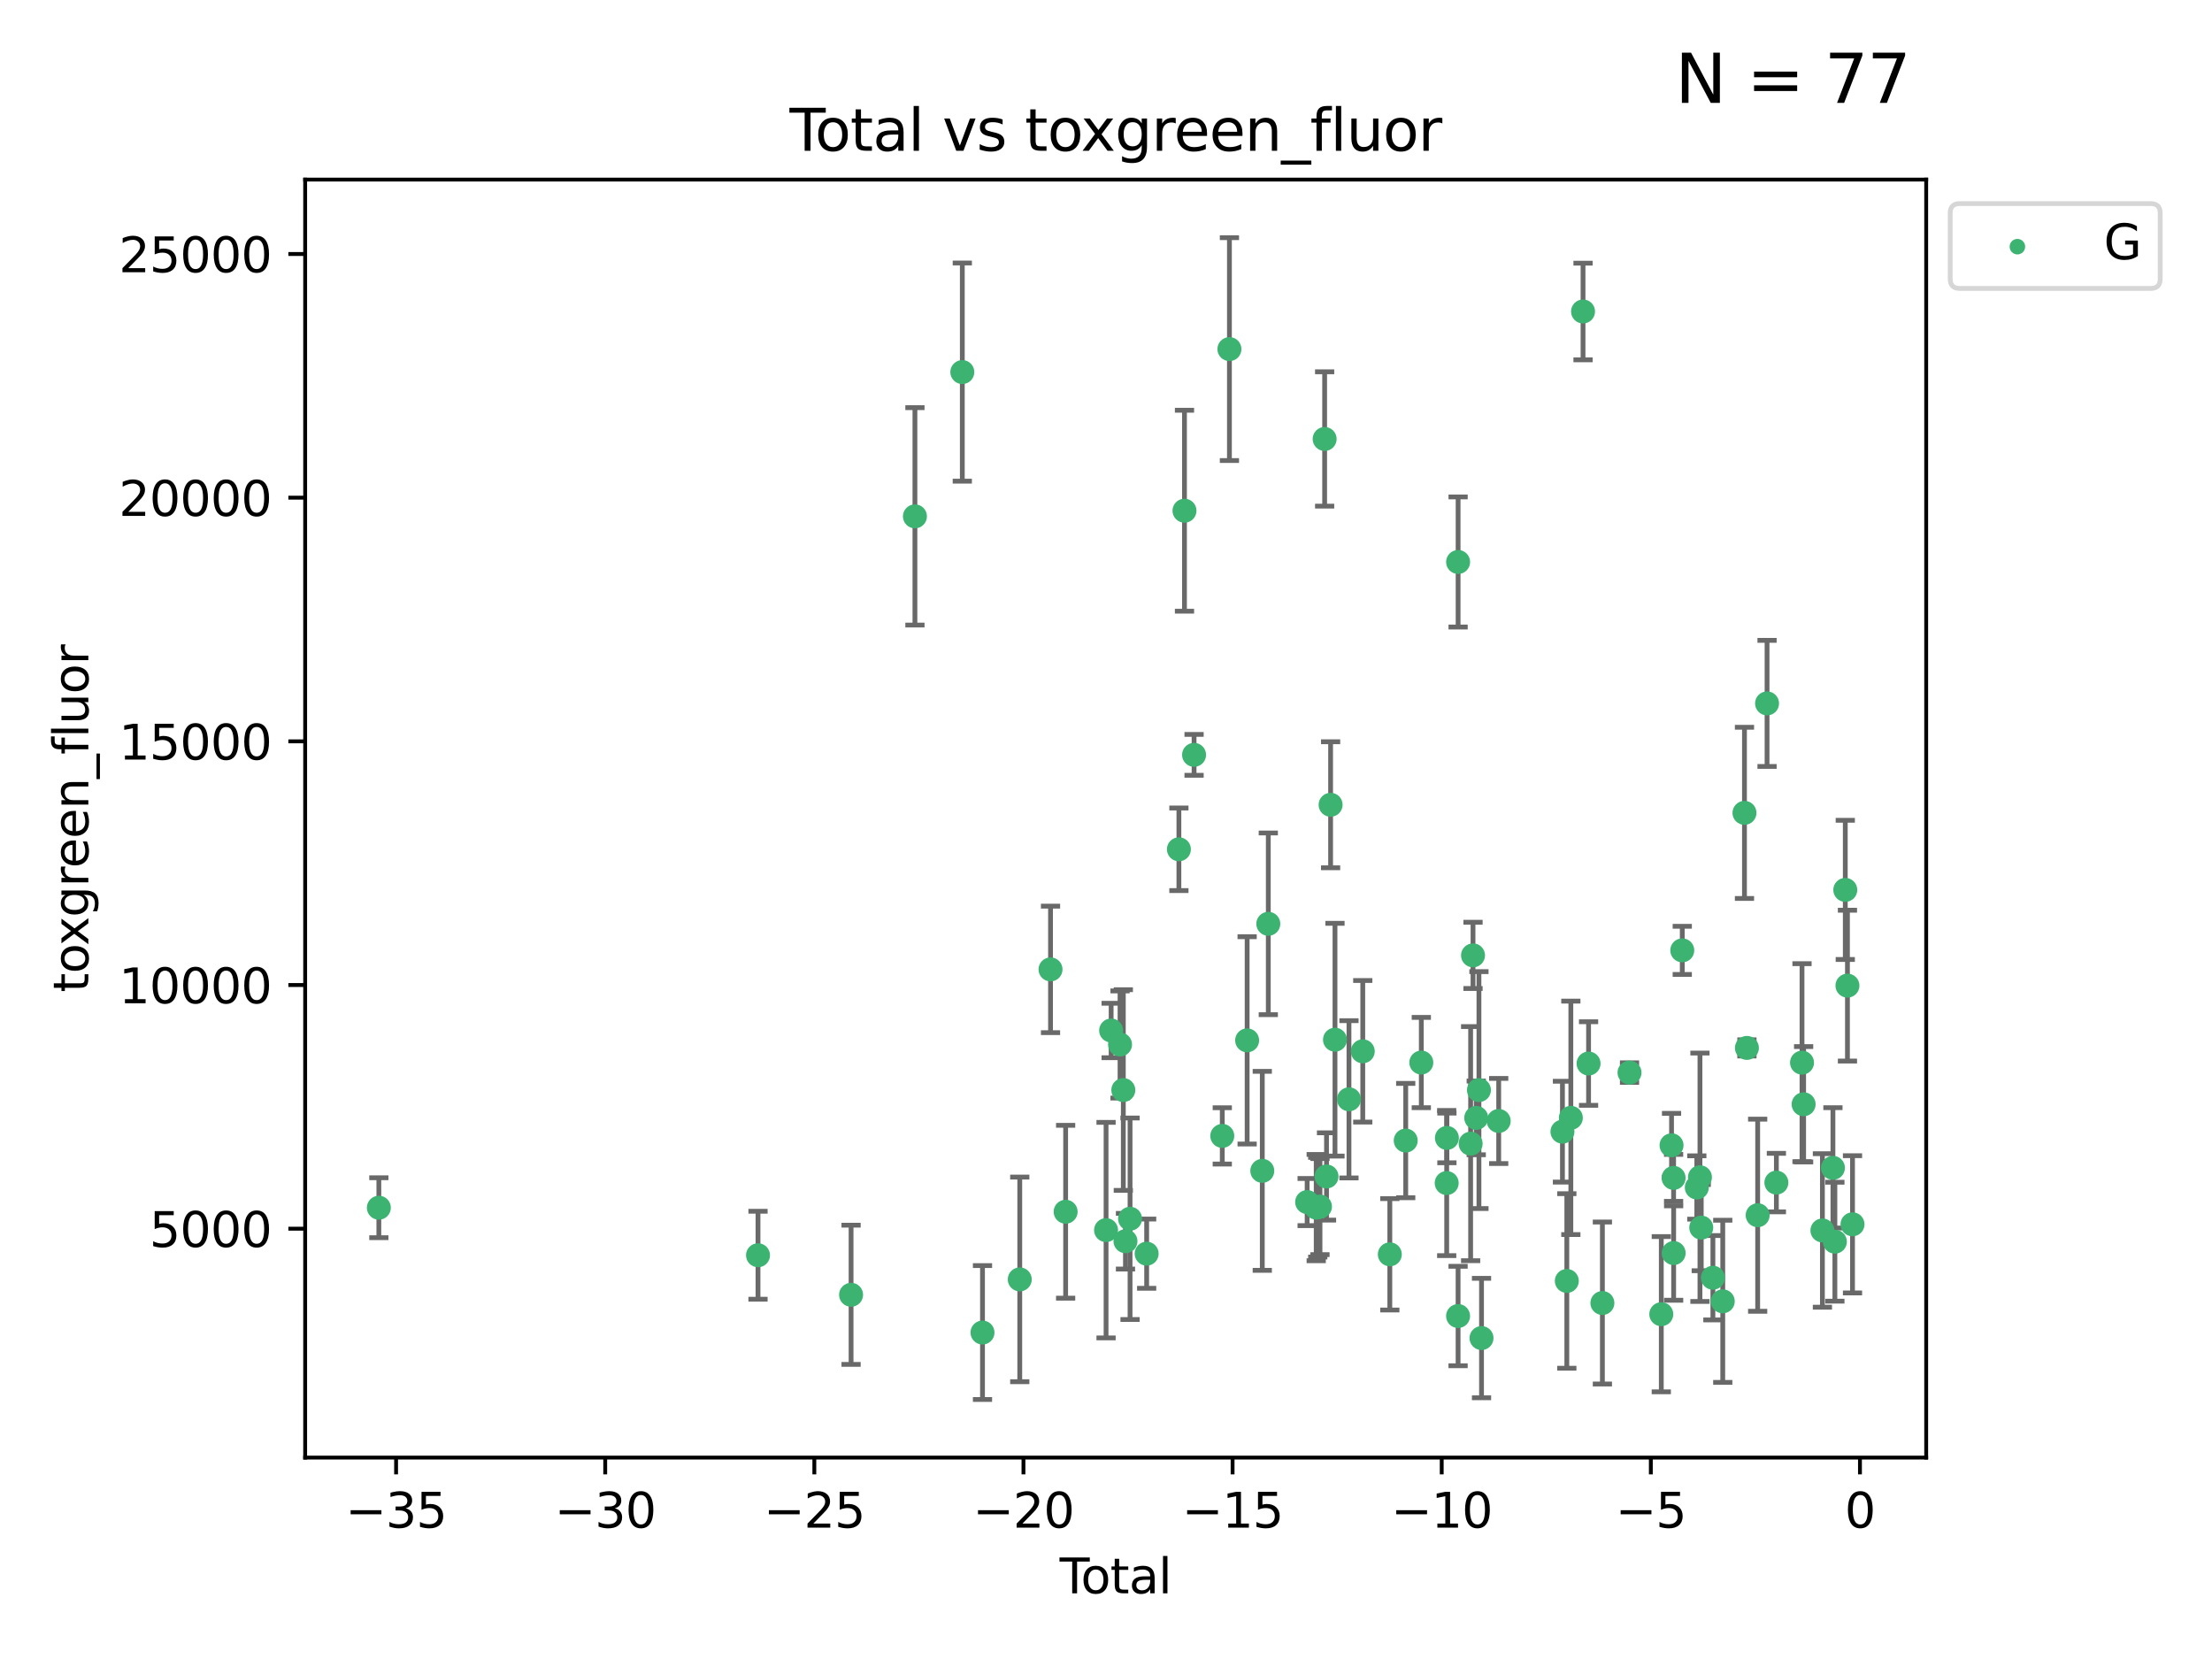 <?xml version="1.0" encoding="utf-8" standalone="no"?>
<!DOCTYPE svg PUBLIC "-//W3C//DTD SVG 1.1//EN"
  "http://www.w3.org/Graphics/SVG/1.1/DTD/svg11.dtd">
<svg xmlns:xlink="http://www.w3.org/1999/xlink" width="460.8pt" height="345.6pt" viewBox="0 0 460.8 345.6" xmlns="http://www.w3.org/2000/svg" version="1.1">
 <defs>
  <style type="text/css">*{stroke-linejoin: round; stroke-linecap: butt}</style>
 </defs>
 <g id="figure_1">
  <g id="patch_1">
   <path d="M 0 345.6 
L 460.8 345.6 
L 460.8 0 
L 0 0 
z
" style="fill: #ffffff"/>
  </g>
  <g id="axes_1">
   <g id="patch_2">
    <path d="M 63.571 303.64 
L 401.26 303.64 
L 401.26 37.411 
L 63.571 37.411 
z
" style="fill: #ffffff"/>
   </g>
   <g id="PathCollection_1">
    <defs>
     <path id="m763b9b3bc2" d="M 0 1.118 
C 0.297 1.118 0.581 1 0.791 0.791 
C 1 0.581 1.118 0.297 1.118 0 
C 1.118 -0.297 1 -0.581 0.791 -0.791 
C 0.581 -1 0.297 -1.118 0 -1.118 
C -0.297 -1.118 -0.581 -1 -0.791 -0.791 
C -1 -0.581 -1.118 -0.297 -1.118 0 
C -1.118 0.297 -1 0.581 -0.791 0.791 
C -0.581 1 -0.297 1.118 0 1.118 
z
" style="stroke: #3cb371"/>
    </defs>
    <g clip-path="url(#pac8930e196)">
     <use xlink:href="#m763b9b3bc2" x="78.921" y="251.591" style="fill: #3cb371; stroke: #3cb371"/>
     <use xlink:href="#m763b9b3bc2" x="157.907" y="261.491" style="fill: #3cb371; stroke: #3cb371"/>
     <use xlink:href="#m763b9b3bc2" x="177.295" y="269.727" style="fill: #3cb371; stroke: #3cb371"/>
     <use xlink:href="#m763b9b3bc2" x="190.597" y="107.565" style="fill: #3cb371; stroke: #3cb371"/>
     <use xlink:href="#m763b9b3bc2" x="200.466" y="77.509" style="fill: #3cb371; stroke: #3cb371"/>
     <use xlink:href="#m763b9b3bc2" x="204.672" y="277.592" style="fill: #3cb371; stroke: #3cb371"/>
     <use xlink:href="#m763b9b3bc2" x="212.436" y="266.521" style="fill: #3cb371; stroke: #3cb371"/>
     <use xlink:href="#m763b9b3bc2" x="218.843" y="201.943" style="fill: #3cb371; stroke: #3cb371"/>
     <use xlink:href="#m763b9b3bc2" x="221.992" y="252.429" style="fill: #3cb371; stroke: #3cb371"/>
     <use xlink:href="#m763b9b3bc2" x="230.413" y="256.257" style="fill: #3cb371; stroke: #3cb371"/>
     <use xlink:href="#m763b9b3bc2" x="231.47" y="214.671" style="fill: #3cb371; stroke: #3cb371"/>
     <use xlink:href="#m763b9b3bc2" x="233.325" y="217.587" style="fill: #3cb371; stroke: #3cb371"/>
     <use xlink:href="#m763b9b3bc2" x="234.008" y="227.079" style="fill: #3cb371; stroke: #3cb371"/>
     <use xlink:href="#m763b9b3bc2" x="234.456" y="258.569" style="fill: #3cb371; stroke: #3cb371"/>
     <use xlink:href="#m763b9b3bc2" x="235.412" y="253.888" style="fill: #3cb371; stroke: #3cb371"/>
     <use xlink:href="#m763b9b3bc2" x="238.869" y="261.16" style="fill: #3cb371; stroke: #3cb371"/>
     <use xlink:href="#m763b9b3bc2" x="245.586" y="176.924" style="fill: #3cb371; stroke: #3cb371"/>
     <use xlink:href="#m763b9b3bc2" x="246.75" y="106.389" style="fill: #3cb371; stroke: #3cb371"/>
     <use xlink:href="#m763b9b3bc2" x="248.747" y="157.248" style="fill: #3cb371; stroke: #3cb371"/>
     <use xlink:href="#m763b9b3bc2" x="254.623" y="236.628" style="fill: #3cb371; stroke: #3cb371"/>
     <use xlink:href="#m763b9b3bc2" x="256.112" y="72.725" style="fill: #3cb371; stroke: #3cb371"/>
     <use xlink:href="#m763b9b3bc2" x="259.801" y="216.725" style="fill: #3cb371; stroke: #3cb371"/>
     <use xlink:href="#m763b9b3bc2" x="262.956" y="243.908" style="fill: #3cb371; stroke: #3cb371"/>
     <use xlink:href="#m763b9b3bc2" x="264.21" y="192.447" style="fill: #3cb371; stroke: #3cb371"/>
     <use xlink:href="#m763b9b3bc2" x="272.302" y="250.411" style="fill: #3cb371; stroke: #3cb371"/>
     <use xlink:href="#m763b9b3bc2" x="274.19" y="251.563" style="fill: #3cb371; stroke: #3cb371"/>
     <use xlink:href="#m763b9b3bc2" x="274.511" y="251.486" style="fill: #3cb371; stroke: #3cb371"/>
     <use xlink:href="#m763b9b3bc2" x="274.977" y="251.355" style="fill: #3cb371; stroke: #3cb371"/>
     <use xlink:href="#m763b9b3bc2" x="275.946" y="91.446" style="fill: #3cb371; stroke: #3cb371"/>
     <use xlink:href="#m763b9b3bc2" x="276.338" y="245.08" style="fill: #3cb371; stroke: #3cb371"/>
     <use xlink:href="#m763b9b3bc2" x="277.189" y="167.65" style="fill: #3cb371; stroke: #3cb371"/>
     <use xlink:href="#m763b9b3bc2" x="278.102" y="216.587" style="fill: #3cb371; stroke: #3cb371"/>
     <use xlink:href="#m763b9b3bc2" x="281.016" y="229.006" style="fill: #3cb371; stroke: #3cb371"/>
     <use xlink:href="#m763b9b3bc2" x="283.889" y="219.004" style="fill: #3cb371; stroke: #3cb371"/>
     <use xlink:href="#m763b9b3bc2" x="289.525" y="261.299" style="fill: #3cb371; stroke: #3cb371"/>
     <use xlink:href="#m763b9b3bc2" x="292.838" y="237.6" style="fill: #3cb371; stroke: #3cb371"/>
     <use xlink:href="#m763b9b3bc2" x="296.085" y="221.347" style="fill: #3cb371; stroke: #3cb371"/>
     <use xlink:href="#m763b9b3bc2" x="301.372" y="246.45" style="fill: #3cb371; stroke: #3cb371"/>
     <use xlink:href="#m763b9b3bc2" x="301.416" y="237.051" style="fill: #3cb371; stroke: #3cb371"/>
     <use xlink:href="#m763b9b3bc2" x="303.745" y="274.151" style="fill: #3cb371; stroke: #3cb371"/>
     <use xlink:href="#m763b9b3bc2" x="303.75" y="117.071" style="fill: #3cb371; stroke: #3cb371"/>
     <use xlink:href="#m763b9b3bc2" x="306.359" y="238.241" style="fill: #3cb371; stroke: #3cb371"/>
     <use xlink:href="#m763b9b3bc2" x="306.856" y="199.022" style="fill: #3cb371; stroke: #3cb371"/>
     <use xlink:href="#m763b9b3bc2" x="307.528" y="232.881" style="fill: #3cb371; stroke: #3cb371"/>
     <use xlink:href="#m763b9b3bc2" x="308.091" y="227.084" style="fill: #3cb371; stroke: #3cb371"/>
     <use xlink:href="#m763b9b3bc2" x="308.627" y="278.742" style="fill: #3cb371; stroke: #3cb371"/>
     <use xlink:href="#m763b9b3bc2" x="312.207" y="233.518" style="fill: #3cb371; stroke: #3cb371"/>
     <use xlink:href="#m763b9b3bc2" x="325.486" y="235.747" style="fill: #3cb371; stroke: #3cb371"/>
     <use xlink:href="#m763b9b3bc2" x="326.397" y="266.846" style="fill: #3cb371; stroke: #3cb371"/>
     <use xlink:href="#m763b9b3bc2" x="327.236" y="232.867" style="fill: #3cb371; stroke: #3cb371"/>
     <use xlink:href="#m763b9b3bc2" x="329.775" y="64.887" style="fill: #3cb371; stroke: #3cb371"/>
     <use xlink:href="#m763b9b3bc2" x="330.928" y="221.552" style="fill: #3cb371; stroke: #3cb371"/>
     <use xlink:href="#m763b9b3bc2" x="333.808" y="271.442" style="fill: #3cb371; stroke: #3cb371"/>
     <use xlink:href="#m763b9b3bc2" x="339.457" y="223.44" style="fill: #3cb371; stroke: #3cb371"/>
     <use xlink:href="#m763b9b3bc2" x="346.077" y="273.771" style="fill: #3cb371; stroke: #3cb371"/>
     <use xlink:href="#m763b9b3bc2" x="348.213" y="238.585" style="fill: #3cb371; stroke: #3cb371"/>
     <use xlink:href="#m763b9b3bc2" x="348.64" y="245.377" style="fill: #3cb371; stroke: #3cb371"/>
     <use xlink:href="#m763b9b3bc2" x="348.65" y="261.033" style="fill: #3cb371; stroke: #3cb371"/>
     <use xlink:href="#m763b9b3bc2" x="350.447" y="197.977" style="fill: #3cb371; stroke: #3cb371"/>
     <use xlink:href="#m763b9b3bc2" x="353.476" y="247.376" style="fill: #3cb371; stroke: #3cb371"/>
     <use xlink:href="#m763b9b3bc2" x="354.132" y="245.248" style="fill: #3cb371; stroke: #3cb371"/>
     <use xlink:href="#m763b9b3bc2" x="354.402" y="255.732" style="fill: #3cb371; stroke: #3cb371"/>
     <use xlink:href="#m763b9b3bc2" x="356.828" y="266.175" style="fill: #3cb371; stroke: #3cb371"/>
     <use xlink:href="#m763b9b3bc2" x="358.882" y="271.087" style="fill: #3cb371; stroke: #3cb371"/>
     <use xlink:href="#m763b9b3bc2" x="363.406" y="169.334" style="fill: #3cb371; stroke: #3cb371"/>
     <use xlink:href="#m763b9b3bc2" x="363.914" y="218.299" style="fill: #3cb371; stroke: #3cb371"/>
     <use xlink:href="#m763b9b3bc2" x="366.154" y="253.152" style="fill: #3cb371; stroke: #3cb371"/>
     <use xlink:href="#m763b9b3bc2" x="368.109" y="146.532" style="fill: #3cb371; stroke: #3cb371"/>
     <use xlink:href="#m763b9b3bc2" x="370.053" y="246.359" style="fill: #3cb371; stroke: #3cb371"/>
     <use xlink:href="#m763b9b3bc2" x="375.392" y="221.369" style="fill: #3cb371; stroke: #3cb371"/>
     <use xlink:href="#m763b9b3bc2" x="375.727" y="230.038" style="fill: #3cb371; stroke: #3cb371"/>
     <use xlink:href="#m763b9b3bc2" x="379.641" y="256.326" style="fill: #3cb371; stroke: #3cb371"/>
     <use xlink:href="#m763b9b3bc2" x="381.833" y="243.286" style="fill: #3cb371; stroke: #3cb371"/>
     <use xlink:href="#m763b9b3bc2" x="382.238" y="258.666" style="fill: #3cb371; stroke: #3cb371"/>
     <use xlink:href="#m763b9b3bc2" x="384.406" y="185.381" style="fill: #3cb371; stroke: #3cb371"/>
     <use xlink:href="#m763b9b3bc2" x="384.857" y="205.324" style="fill: #3cb371; stroke: #3cb371"/>
     <use xlink:href="#m763b9b3bc2" x="385.911" y="255.045" style="fill: #3cb371; stroke: #3cb371"/>
    </g>
   </g>
   <g id="matplotlib.axis_1">
    <g id="xtick_1">
     <g id="line2d_1">
      <defs>
       <path id="m8722309b5d" d="M 0 0 
L 0 3.5 
" style="stroke: #000000; stroke-width: 0.8"/>
      </defs>
      <g>
       <use xlink:href="#m8722309b5d" x="82.512" y="303.64" style="stroke: #000000; stroke-width: 0.8"/>
      </g>
     </g>
     <g id="text_1">
      <!-- −35 -->
      <g transform="translate(71.96 318.238)scale(0.1 -0.1)">
       <defs>
        <path id="DejaVuSans-2212" d="M 678 2272 
L 4684 2272 
L 4684 1741 
L 678 1741 
L 678 2272 
z
" transform="scale(0.016)"/>
        <path id="DejaVuSans-33" d="M 2597 2516 
Q 3050 2419 3304 2112 
Q 3559 1806 3559 1356 
Q 3559 666 3084 287 
Q 2609 -91 1734 -91 
Q 1441 -91 1130 -33 
Q 819 25 488 141 
L 488 750 
Q 750 597 1062 519 
Q 1375 441 1716 441 
Q 2309 441 2620 675 
Q 2931 909 2931 1356 
Q 2931 1769 2642 2001 
Q 2353 2234 1838 2234 
L 1294 2234 
L 1294 2753 
L 1863 2753 
Q 2328 2753 2575 2939 
Q 2822 3125 2822 3475 
Q 2822 3834 2567 4026 
Q 2313 4219 1838 4219 
Q 1578 4219 1281 4162 
Q 984 4106 628 3988 
L 628 4550 
Q 988 4650 1302 4700 
Q 1616 4750 1894 4750 
Q 2613 4750 3031 4423 
Q 3450 4097 3450 3541 
Q 3450 3153 3228 2886 
Q 3006 2619 2597 2516 
z
" transform="scale(0.016)"/>
        <path id="DejaVuSans-35" d="M 691 4666 
L 3169 4666 
L 3169 4134 
L 1269 4134 
L 1269 2991 
Q 1406 3038 1543 3061 
Q 1681 3084 1819 3084 
Q 2600 3084 3056 2656 
Q 3513 2228 3513 1497 
Q 3513 744 3044 326 
Q 2575 -91 1722 -91 
Q 1428 -91 1123 -41 
Q 819 9 494 109 
L 494 744 
Q 775 591 1075 516 
Q 1375 441 1709 441 
Q 2250 441 2565 725 
Q 2881 1009 2881 1497 
Q 2881 1984 2565 2268 
Q 2250 2553 1709 2553 
Q 1456 2553 1204 2497 
Q 953 2441 691 2322 
L 691 4666 
z
" transform="scale(0.016)"/>
       </defs>
       <use xlink:href="#DejaVuSans-2212"/>
       <use xlink:href="#DejaVuSans-33" x="83.789"/>
       <use xlink:href="#DejaVuSans-35" x="147.412"/>
      </g>
     </g>
    </g>
    <g id="xtick_2">
     <g id="line2d_2">
      <g>
       <use xlink:href="#m8722309b5d" x="126.077" y="303.64" style="stroke: #000000; stroke-width: 0.8"/>
      </g>
     </g>
     <g id="text_2">
      <!-- −30 -->
      <g transform="translate(115.524 318.238)scale(0.1 -0.1)">
       <defs>
        <path id="DejaVuSans-30" d="M 2034 4250 
Q 1547 4250 1301 3770 
Q 1056 3291 1056 2328 
Q 1056 1369 1301 889 
Q 1547 409 2034 409 
Q 2525 409 2770 889 
Q 3016 1369 3016 2328 
Q 3016 3291 2770 3770 
Q 2525 4250 2034 4250 
z
M 2034 4750 
Q 2819 4750 3233 4129 
Q 3647 3509 3647 2328 
Q 3647 1150 3233 529 
Q 2819 -91 2034 -91 
Q 1250 -91 836 529 
Q 422 1150 422 2328 
Q 422 3509 836 4129 
Q 1250 4750 2034 4750 
z
" transform="scale(0.016)"/>
       </defs>
       <use xlink:href="#DejaVuSans-2212"/>
       <use xlink:href="#DejaVuSans-33" x="83.789"/>
       <use xlink:href="#DejaVuSans-30" x="147.412"/>
      </g>
     </g>
    </g>
    <g id="xtick_3">
     <g id="line2d_3">
      <g>
       <use xlink:href="#m8722309b5d" x="169.641" y="303.64" style="stroke: #000000; stroke-width: 0.8"/>
      </g>
     </g>
     <g id="text_3">
      <!-- −25 -->
      <g transform="translate(159.089 318.238)scale(0.1 -0.1)">
       <defs>
        <path id="DejaVuSans-32" d="M 1228 531 
L 3431 531 
L 3431 0 
L 469 0 
L 469 531 
Q 828 903 1448 1529 
Q 2069 2156 2228 2338 
Q 2531 2678 2651 2914 
Q 2772 3150 2772 3378 
Q 2772 3750 2511 3984 
Q 2250 4219 1831 4219 
Q 1534 4219 1204 4116 
Q 875 4013 500 3803 
L 500 4441 
Q 881 4594 1212 4672 
Q 1544 4750 1819 4750 
Q 2544 4750 2975 4387 
Q 3406 4025 3406 3419 
Q 3406 3131 3298 2873 
Q 3191 2616 2906 2266 
Q 2828 2175 2409 1742 
Q 1991 1309 1228 531 
z
" transform="scale(0.016)"/>
       </defs>
       <use xlink:href="#DejaVuSans-2212"/>
       <use xlink:href="#DejaVuSans-32" x="83.789"/>
       <use xlink:href="#DejaVuSans-35" x="147.412"/>
      </g>
     </g>
    </g>
    <g id="xtick_4">
     <g id="line2d_4">
      <g>
       <use xlink:href="#m8722309b5d" x="213.206" y="303.64" style="stroke: #000000; stroke-width: 0.8"/>
      </g>
     </g>
     <g id="text_4">
      <!-- −20 -->
      <g transform="translate(202.653 318.238)scale(0.1 -0.1)">
       <use xlink:href="#DejaVuSans-2212"/>
       <use xlink:href="#DejaVuSans-32" x="83.789"/>
       <use xlink:href="#DejaVuSans-30" x="147.412"/>
      </g>
     </g>
    </g>
    <g id="xtick_5">
     <g id="line2d_5">
      <g>
       <use xlink:href="#m8722309b5d" x="256.77" y="303.64" style="stroke: #000000; stroke-width: 0.8"/>
      </g>
     </g>
     <g id="text_5">
      <!-- −15 -->
      <g transform="translate(246.218 318.238)scale(0.1 -0.1)">
       <defs>
        <path id="DejaVuSans-31" d="M 794 531 
L 1825 531 
L 1825 4091 
L 703 3866 
L 703 4441 
L 1819 4666 
L 2450 4666 
L 2450 531 
L 3481 531 
L 3481 0 
L 794 0 
L 794 531 
z
" transform="scale(0.016)"/>
       </defs>
       <use xlink:href="#DejaVuSans-2212"/>
       <use xlink:href="#DejaVuSans-31" x="83.789"/>
       <use xlink:href="#DejaVuSans-35" x="147.412"/>
      </g>
     </g>
    </g>
    <g id="xtick_6">
     <g id="line2d_6">
      <g>
       <use xlink:href="#m8722309b5d" x="300.335" y="303.64" style="stroke: #000000; stroke-width: 0.8"/>
      </g>
     </g>
     <g id="text_6">
      <!-- −10 -->
      <g transform="translate(289.782 318.238)scale(0.1 -0.1)">
       <use xlink:href="#DejaVuSans-2212"/>
       <use xlink:href="#DejaVuSans-31" x="83.789"/>
       <use xlink:href="#DejaVuSans-30" x="147.412"/>
      </g>
     </g>
    </g>
    <g id="xtick_7">
     <g id="line2d_7">
      <g>
       <use xlink:href="#m8722309b5d" x="343.899" y="303.64" style="stroke: #000000; stroke-width: 0.8"/>
      </g>
     </g>
     <g id="text_7">
      <!-- −5 -->
      <g transform="translate(336.528 318.238)scale(0.1 -0.1)">
       <use xlink:href="#DejaVuSans-2212"/>
       <use xlink:href="#DejaVuSans-35" x="83.789"/>
      </g>
     </g>
    </g>
    <g id="xtick_8">
     <g id="line2d_8">
      <g>
       <use xlink:href="#m8722309b5d" x="387.464" y="303.64" style="stroke: #000000; stroke-width: 0.8"/>
      </g>
     </g>
     <g id="text_8">
      <!-- 0 -->
      <g transform="translate(384.283 318.238)scale(0.1 -0.1)">
       <use xlink:href="#DejaVuSans-30"/>
      </g>
     </g>
    </g>
    <g id="text_9">
     <!-- Total -->
     <g transform="translate(220.739 331.917)scale(0.1 -0.1)">
      <defs>
       <path id="DejaVuSans-54" d="M -19 4666 
L 3928 4666 
L 3928 4134 
L 2272 4134 
L 2272 0 
L 1638 0 
L 1638 4134 
L -19 4134 
L -19 4666 
z
" transform="scale(0.016)"/>
       <path id="DejaVuSans-6f" d="M 1959 3097 
Q 1497 3097 1228 2736 
Q 959 2375 959 1747 
Q 959 1119 1226 758 
Q 1494 397 1959 397 
Q 2419 397 2687 759 
Q 2956 1122 2956 1747 
Q 2956 2369 2687 2733 
Q 2419 3097 1959 3097 
z
M 1959 3584 
Q 2709 3584 3137 3096 
Q 3566 2609 3566 1747 
Q 3566 888 3137 398 
Q 2709 -91 1959 -91 
Q 1206 -91 779 398 
Q 353 888 353 1747 
Q 353 2609 779 3096 
Q 1206 3584 1959 3584 
z
" transform="scale(0.016)"/>
       <path id="DejaVuSans-74" d="M 1172 4494 
L 1172 3500 
L 2356 3500 
L 2356 3053 
L 1172 3053 
L 1172 1153 
Q 1172 725 1289 603 
Q 1406 481 1766 481 
L 2356 481 
L 2356 0 
L 1766 0 
Q 1100 0 847 248 
Q 594 497 594 1153 
L 594 3053 
L 172 3053 
L 172 3500 
L 594 3500 
L 594 4494 
L 1172 4494 
z
" transform="scale(0.016)"/>
       <path id="DejaVuSans-61" d="M 2194 1759 
Q 1497 1759 1228 1600 
Q 959 1441 959 1056 
Q 959 750 1161 570 
Q 1363 391 1709 391 
Q 2188 391 2477 730 
Q 2766 1069 2766 1631 
L 2766 1759 
L 2194 1759 
z
M 3341 1997 
L 3341 0 
L 2766 0 
L 2766 531 
Q 2569 213 2275 61 
Q 1981 -91 1556 -91 
Q 1019 -91 701 211 
Q 384 513 384 1019 
Q 384 1609 779 1909 
Q 1175 2209 1959 2209 
L 2766 2209 
L 2766 2266 
Q 2766 2663 2505 2880 
Q 2244 3097 1772 3097 
Q 1472 3097 1187 3025 
Q 903 2953 641 2809 
L 641 3341 
Q 956 3463 1253 3523 
Q 1550 3584 1831 3584 
Q 2591 3584 2966 3190 
Q 3341 2797 3341 1997 
z
" transform="scale(0.016)"/>
       <path id="DejaVuSans-6c" d="M 603 4863 
L 1178 4863 
L 1178 0 
L 603 0 
L 603 4863 
z
" transform="scale(0.016)"/>
      </defs>
      <use xlink:href="#DejaVuSans-54"/>
      <use xlink:href="#DejaVuSans-6f" x="44.084"/>
      <use xlink:href="#DejaVuSans-74" x="105.266"/>
      <use xlink:href="#DejaVuSans-61" x="144.475"/>
      <use xlink:href="#DejaVuSans-6c" x="205.754"/>
     </g>
    </g>
   </g>
   <g id="matplotlib.axis_2">
    <g id="ytick_1">
     <g id="line2d_9">
      <defs>
       <path id="md4e0adcb4c" d="M 0 0 
L -3.5 0 
" style="stroke: #000000; stroke-width: 0.8"/>
      </defs>
      <g>
       <use xlink:href="#md4e0adcb4c" x="63.571" y="255.959" style="stroke: #000000; stroke-width: 0.8"/>
      </g>
     </g>
     <g id="text_10">
      <!-- 5000 -->
      <g transform="translate(31.121 259.758)scale(0.1 -0.1)">
       <use xlink:href="#DejaVuSans-35"/>
       <use xlink:href="#DejaVuSans-30" x="63.623"/>
       <use xlink:href="#DejaVuSans-30" x="127.246"/>
       <use xlink:href="#DejaVuSans-30" x="190.869"/>
      </g>
     </g>
    </g>
    <g id="ytick_2">
     <g id="line2d_10">
      <g>
       <use xlink:href="#md4e0adcb4c" x="63.571" y="205.197" style="stroke: #000000; stroke-width: 0.8"/>
      </g>
     </g>
     <g id="text_11">
      <!-- 10000 -->
      <g transform="translate(24.759 208.997)scale(0.1 -0.1)">
       <use xlink:href="#DejaVuSans-31"/>
       <use xlink:href="#DejaVuSans-30" x="63.623"/>
       <use xlink:href="#DejaVuSans-30" x="127.246"/>
       <use xlink:href="#DejaVuSans-30" x="190.869"/>
       <use xlink:href="#DejaVuSans-30" x="254.492"/>
      </g>
     </g>
    </g>
    <g id="ytick_3">
     <g id="line2d_11">
      <g>
       <use xlink:href="#md4e0adcb4c" x="63.571" y="154.436" style="stroke: #000000; stroke-width: 0.8"/>
      </g>
     </g>
     <g id="text_12">
      <!-- 15000 -->
      <g transform="translate(24.759 158.235)scale(0.1 -0.1)">
       <use xlink:href="#DejaVuSans-31"/>
       <use xlink:href="#DejaVuSans-35" x="63.623"/>
       <use xlink:href="#DejaVuSans-30" x="127.246"/>
       <use xlink:href="#DejaVuSans-30" x="190.869"/>
       <use xlink:href="#DejaVuSans-30" x="254.492"/>
      </g>
     </g>
    </g>
    <g id="ytick_4">
     <g id="line2d_12">
      <g>
       <use xlink:href="#md4e0adcb4c" x="63.571" y="103.674" style="stroke: #000000; stroke-width: 0.8"/>
      </g>
     </g>
     <g id="text_13">
      <!-- 20000 -->
      <g transform="translate(24.759 107.473)scale(0.1 -0.1)">
       <use xlink:href="#DejaVuSans-32"/>
       <use xlink:href="#DejaVuSans-30" x="63.623"/>
       <use xlink:href="#DejaVuSans-30" x="127.246"/>
       <use xlink:href="#DejaVuSans-30" x="190.869"/>
       <use xlink:href="#DejaVuSans-30" x="254.492"/>
      </g>
     </g>
    </g>
    <g id="ytick_5">
     <g id="line2d_13">
      <g>
       <use xlink:href="#md4e0adcb4c" x="63.571" y="52.912" style="stroke: #000000; stroke-width: 0.8"/>
      </g>
     </g>
     <g id="text_14">
      <!-- 25000 -->
      <g transform="translate(24.759 56.711)scale(0.1 -0.1)">
       <use xlink:href="#DejaVuSans-32"/>
       <use xlink:href="#DejaVuSans-35" x="63.623"/>
       <use xlink:href="#DejaVuSans-30" x="127.246"/>
       <use xlink:href="#DejaVuSans-30" x="190.869"/>
       <use xlink:href="#DejaVuSans-30" x="254.492"/>
      </g>
     </g>
    </g>
    <g id="text_15">
     <!-- toxgreen_fluor -->
     <g transform="translate(18.401 206.72)rotate(-90)scale(0.1 -0.1)">
      <defs>
       <path id="DejaVuSans-78" d="M 3513 3500 
L 2247 1797 
L 3578 0 
L 2900 0 
L 1881 1375 
L 863 0 
L 184 0 
L 1544 1831 
L 300 3500 
L 978 3500 
L 1906 2253 
L 2834 3500 
L 3513 3500 
z
" transform="scale(0.016)"/>
       <path id="DejaVuSans-67" d="M 2906 1791 
Q 2906 2416 2648 2759 
Q 2391 3103 1925 3103 
Q 1463 3103 1205 2759 
Q 947 2416 947 1791 
Q 947 1169 1205 825 
Q 1463 481 1925 481 
Q 2391 481 2648 825 
Q 2906 1169 2906 1791 
z
M 3481 434 
Q 3481 -459 3084 -895 
Q 2688 -1331 1869 -1331 
Q 1566 -1331 1297 -1286 
Q 1028 -1241 775 -1147 
L 775 -588 
Q 1028 -725 1275 -790 
Q 1522 -856 1778 -856 
Q 2344 -856 2625 -561 
Q 2906 -266 2906 331 
L 2906 616 
Q 2728 306 2450 153 
Q 2172 0 1784 0 
Q 1141 0 747 490 
Q 353 981 353 1791 
Q 353 2603 747 3093 
Q 1141 3584 1784 3584 
Q 2172 3584 2450 3431 
Q 2728 3278 2906 2969 
L 2906 3500 
L 3481 3500 
L 3481 434 
z
" transform="scale(0.016)"/>
       <path id="DejaVuSans-72" d="M 2631 2963 
Q 2534 3019 2420 3045 
Q 2306 3072 2169 3072 
Q 1681 3072 1420 2755 
Q 1159 2438 1159 1844 
L 1159 0 
L 581 0 
L 581 3500 
L 1159 3500 
L 1159 2956 
Q 1341 3275 1631 3429 
Q 1922 3584 2338 3584 
Q 2397 3584 2469 3576 
Q 2541 3569 2628 3553 
L 2631 2963 
z
" transform="scale(0.016)"/>
       <path id="DejaVuSans-65" d="M 3597 1894 
L 3597 1613 
L 953 1613 
Q 991 1019 1311 708 
Q 1631 397 2203 397 
Q 2534 397 2845 478 
Q 3156 559 3463 722 
L 3463 178 
Q 3153 47 2828 -22 
Q 2503 -91 2169 -91 
Q 1331 -91 842 396 
Q 353 884 353 1716 
Q 353 2575 817 3079 
Q 1281 3584 2069 3584 
Q 2775 3584 3186 3129 
Q 3597 2675 3597 1894 
z
M 3022 2063 
Q 3016 2534 2758 2815 
Q 2500 3097 2075 3097 
Q 1594 3097 1305 2825 
Q 1016 2553 972 2059 
L 3022 2063 
z
" transform="scale(0.016)"/>
       <path id="DejaVuSans-6e" d="M 3513 2113 
L 3513 0 
L 2938 0 
L 2938 2094 
Q 2938 2591 2744 2837 
Q 2550 3084 2163 3084 
Q 1697 3084 1428 2787 
Q 1159 2491 1159 1978 
L 1159 0 
L 581 0 
L 581 3500 
L 1159 3500 
L 1159 2956 
Q 1366 3272 1645 3428 
Q 1925 3584 2291 3584 
Q 2894 3584 3203 3211 
Q 3513 2838 3513 2113 
z
" transform="scale(0.016)"/>
       <path id="DejaVuSans-5f" d="M 3263 -1063 
L 3263 -1509 
L -63 -1509 
L -63 -1063 
L 3263 -1063 
z
" transform="scale(0.016)"/>
       <path id="DejaVuSans-66" d="M 2375 4863 
L 2375 4384 
L 1825 4384 
Q 1516 4384 1395 4259 
Q 1275 4134 1275 3809 
L 1275 3500 
L 2222 3500 
L 2222 3053 
L 1275 3053 
L 1275 0 
L 697 0 
L 697 3053 
L 147 3053 
L 147 3500 
L 697 3500 
L 697 3744 
Q 697 4328 969 4595 
Q 1241 4863 1831 4863 
L 2375 4863 
z
" transform="scale(0.016)"/>
       <path id="DejaVuSans-75" d="M 544 1381 
L 544 3500 
L 1119 3500 
L 1119 1403 
Q 1119 906 1312 657 
Q 1506 409 1894 409 
Q 2359 409 2629 706 
Q 2900 1003 2900 1516 
L 2900 3500 
L 3475 3500 
L 3475 0 
L 2900 0 
L 2900 538 
Q 2691 219 2414 64 
Q 2138 -91 1772 -91 
Q 1169 -91 856 284 
Q 544 659 544 1381 
z
M 1991 3584 
L 1991 3584 
z
" transform="scale(0.016)"/>
      </defs>
      <use xlink:href="#DejaVuSans-74"/>
      <use xlink:href="#DejaVuSans-6f" x="39.209"/>
      <use xlink:href="#DejaVuSans-78" x="97.266"/>
      <use xlink:href="#DejaVuSans-67" x="156.445"/>
      <use xlink:href="#DejaVuSans-72" x="219.922"/>
      <use xlink:href="#DejaVuSans-65" x="258.785"/>
      <use xlink:href="#DejaVuSans-65" x="320.309"/>
      <use xlink:href="#DejaVuSans-6e" x="381.832"/>
      <use xlink:href="#DejaVuSans-5f" x="445.211"/>
      <use xlink:href="#DejaVuSans-66" x="495.211"/>
      <use xlink:href="#DejaVuSans-6c" x="530.416"/>
      <use xlink:href="#DejaVuSans-75" x="558.199"/>
      <use xlink:href="#DejaVuSans-6f" x="621.578"/>
      <use xlink:href="#DejaVuSans-72" x="682.76"/>
     </g>
    </g>
   </g>
   <g id="LineCollection_1">
    <path d="M 78.921 257.833 
L 78.921 245.349 
" clip-path="url(#pac8930e196)" style="fill: none; stroke: #696969"/>
    <path d="M 157.907 270.651 
L 157.907 252.331 
" clip-path="url(#pac8930e196)" style="fill: none; stroke: #696969"/>
    <path d="M 177.295 284.225 
L 177.295 255.229 
" clip-path="url(#pac8930e196)" style="fill: none; stroke: #696969"/>
    <path d="M 190.597 130.21 
L 190.597 84.921 
" clip-path="url(#pac8930e196)" style="fill: none; stroke: #696969"/>
    <path d="M 200.466 100.235 
L 200.466 54.783 
" clip-path="url(#pac8930e196)" style="fill: none; stroke: #696969"/>
    <path d="M 204.672 291.539 
L 204.672 263.645 
" clip-path="url(#pac8930e196)" style="fill: none; stroke: #696969"/>
    <path d="M 212.436 287.833 
L 212.436 245.208 
" clip-path="url(#pac8930e196)" style="fill: none; stroke: #696969"/>
    <path d="M 218.843 215.117 
L 218.843 188.769 
" clip-path="url(#pac8930e196)" style="fill: none; stroke: #696969"/>
    <path d="M 221.992 270.435 
L 221.992 234.422 
" clip-path="url(#pac8930e196)" style="fill: none; stroke: #696969"/>
    <path d="M 230.413 278.707 
L 230.413 233.807 
" clip-path="url(#pac8930e196)" style="fill: none; stroke: #696969"/>
    <path d="M 231.47 220.342 
L 231.47 209 
" clip-path="url(#pac8930e196)" style="fill: none; stroke: #696969"/>
    <path d="M 233.325 228.748 
L 233.325 206.426 
" clip-path="url(#pac8930e196)" style="fill: none; stroke: #696969"/>
    <path d="M 234.008 247.98 
L 234.008 206.178 
" clip-path="url(#pac8930e196)" style="fill: none; stroke: #696969"/>
    <path d="M 234.456 264.364 
L 234.456 252.774 
" clip-path="url(#pac8930e196)" style="fill: none; stroke: #696969"/>
    <path d="M 235.412 274.878 
L 235.412 232.898 
" clip-path="url(#pac8930e196)" style="fill: none; stroke: #696969"/>
    <path d="M 238.869 268.373 
L 238.869 253.946 
" clip-path="url(#pac8930e196)" style="fill: none; stroke: #696969"/>
    <path d="M 245.586 185.526 
L 245.586 168.322 
" clip-path="url(#pac8930e196)" style="fill: none; stroke: #696969"/>
    <path d="M 246.75 127.318 
L 246.75 85.461 
" clip-path="url(#pac8930e196)" style="fill: none; stroke: #696969"/>
    <path d="M 248.747 161.508 
L 248.747 152.989 
" clip-path="url(#pac8930e196)" style="fill: none; stroke: #696969"/>
    <path d="M 254.623 242.491 
L 254.623 230.765 
" clip-path="url(#pac8930e196)" style="fill: none; stroke: #696969"/>
    <path d="M 256.112 95.938 
L 256.112 49.513 
" clip-path="url(#pac8930e196)" style="fill: none; stroke: #696969"/>
    <path d="M 259.801 238.319 
L 259.801 195.132 
" clip-path="url(#pac8930e196)" style="fill: none; stroke: #696969"/>
    <path d="M 262.956 264.634 
L 262.956 223.182 
" clip-path="url(#pac8930e196)" style="fill: none; stroke: #696969"/>
    <path d="M 264.21 211.369 
L 264.21 173.526 
" clip-path="url(#pac8930e196)" style="fill: none; stroke: #696969"/>
    <path d="M 272.302 255.321 
L 272.302 245.501 
" clip-path="url(#pac8930e196)" style="fill: none; stroke: #696969"/>
    <path d="M 274.19 262.63 
L 274.19 240.495 
" clip-path="url(#pac8930e196)" style="fill: none; stroke: #696969"/>
    <path d="M 274.511 261.865 
L 274.511 241.107 
" clip-path="url(#pac8930e196)" style="fill: none; stroke: #696969"/>
    <path d="M 274.977 261.363 
L 274.977 241.347 
" clip-path="url(#pac8930e196)" style="fill: none; stroke: #696969"/>
    <path d="M 275.946 105.439 
L 275.946 77.452 
" clip-path="url(#pac8930e196)" style="fill: none; stroke: #696969"/>
    <path d="M 276.338 254.173 
L 276.338 235.987 
" clip-path="url(#pac8930e196)" style="fill: none; stroke: #696969"/>
    <path d="M 277.189 180.778 
L 277.189 154.521 
" clip-path="url(#pac8930e196)" style="fill: none; stroke: #696969"/>
    <path d="M 278.102 240.832 
L 278.102 192.342 
" clip-path="url(#pac8930e196)" style="fill: none; stroke: #696969"/>
    <path d="M 281.016 245.385 
L 281.016 212.626 
" clip-path="url(#pac8930e196)" style="fill: none; stroke: #696969"/>
    <path d="M 283.889 233.752 
L 283.889 204.257 
" clip-path="url(#pac8930e196)" style="fill: none; stroke: #696969"/>
    <path d="M 289.525 272.895 
L 289.525 249.702 
" clip-path="url(#pac8930e196)" style="fill: none; stroke: #696969"/>
    <path d="M 292.838 249.507 
L 292.838 225.693 
" clip-path="url(#pac8930e196)" style="fill: none; stroke: #696969"/>
    <path d="M 296.085 230.749 
L 296.085 211.945 
" clip-path="url(#pac8930e196)" style="fill: none; stroke: #696969"/>
    <path d="M 301.372 261.566 
L 301.372 231.335 
" clip-path="url(#pac8930e196)" style="fill: none; stroke: #696969"/>
    <path d="M 301.416 242.224 
L 301.416 231.878 
" clip-path="url(#pac8930e196)" style="fill: none; stroke: #696969"/>
    <path d="M 303.745 284.512 
L 303.745 263.79 
" clip-path="url(#pac8930e196)" style="fill: none; stroke: #696969"/>
    <path d="M 303.75 130.62 
L 303.75 103.523 
" clip-path="url(#pac8930e196)" style="fill: none; stroke: #696969"/>
    <path d="M 306.359 262.629 
L 306.359 213.854 
" clip-path="url(#pac8930e196)" style="fill: none; stroke: #696969"/>
    <path d="M 306.856 205.921 
L 306.856 192.122 
" clip-path="url(#pac8930e196)" style="fill: none; stroke: #696969"/>
    <path d="M 307.528 240.56 
L 307.528 225.203 
" clip-path="url(#pac8930e196)" style="fill: none; stroke: #696969"/>
    <path d="M 308.091 251.76 
L 308.091 202.409 
" clip-path="url(#pac8930e196)" style="fill: none; stroke: #696969"/>
    <path d="M 308.627 291.186 
L 308.627 266.299 
" clip-path="url(#pac8930e196)" style="fill: none; stroke: #696969"/>
    <path d="M 312.207 242.384 
L 312.207 224.653 
" clip-path="url(#pac8930e196)" style="fill: none; stroke: #696969"/>
    <path d="M 325.486 246.252 
L 325.486 225.242 
" clip-path="url(#pac8930e196)" style="fill: none; stroke: #696969"/>
    <path d="M 326.397 285.025 
L 326.397 248.666 
" clip-path="url(#pac8930e196)" style="fill: none; stroke: #696969"/>
    <path d="M 327.236 257.183 
L 327.236 208.551 
" clip-path="url(#pac8930e196)" style="fill: none; stroke: #696969"/>
    <path d="M 329.775 74.955 
L 329.775 54.819 
" clip-path="url(#pac8930e196)" style="fill: none; stroke: #696969"/>
    <path d="M 330.928 230.258 
L 330.928 212.846 
" clip-path="url(#pac8930e196)" style="fill: none; stroke: #696969"/>
    <path d="M 333.808 288.314 
L 333.808 254.57 
" clip-path="url(#pac8930e196)" style="fill: none; stroke: #696969"/>
    <path d="M 339.457 225.475 
L 339.457 221.405 
" clip-path="url(#pac8930e196)" style="fill: none; stroke: #696969"/>
    <path d="M 346.077 289.941 
L 346.077 257.602 
" clip-path="url(#pac8930e196)" style="fill: none; stroke: #696969"/>
    <path d="M 348.213 245.232 
L 348.213 231.937 
" clip-path="url(#pac8930e196)" style="fill: none; stroke: #696969"/>
    <path d="M 348.64 250.271 
L 348.64 240.483 
" clip-path="url(#pac8930e196)" style="fill: none; stroke: #696969"/>
    <path d="M 348.65 270.864 
L 348.65 251.201 
" clip-path="url(#pac8930e196)" style="fill: none; stroke: #696969"/>
    <path d="M 350.447 202.992 
L 350.447 192.962 
" clip-path="url(#pac8930e196)" style="fill: none; stroke: #696969"/>
    <path d="M 353.476 253.973 
L 353.476 240.778 
" clip-path="url(#pac8930e196)" style="fill: none; stroke: #696969"/>
    <path d="M 354.132 271.12 
L 354.132 219.375 
" clip-path="url(#pac8930e196)" style="fill: none; stroke: #696969"/>
    <path d="M 354.402 264.71 
L 354.402 246.754 
" clip-path="url(#pac8930e196)" style="fill: none; stroke: #696969"/>
    <path d="M 356.828 274.96 
L 356.828 257.389 
" clip-path="url(#pac8930e196)" style="fill: none; stroke: #696969"/>
    <path d="M 358.882 287.977 
L 358.882 254.198 
" clip-path="url(#pac8930e196)" style="fill: none; stroke: #696969"/>
    <path d="M 363.406 187.162 
L 363.406 151.507 
" clip-path="url(#pac8930e196)" style="fill: none; stroke: #696969"/>
    <path d="M 363.914 219.983 
L 363.914 216.614 
" clip-path="url(#pac8930e196)" style="fill: none; stroke: #696969"/>
    <path d="M 366.154 273.163 
L 366.154 233.141 
" clip-path="url(#pac8930e196)" style="fill: none; stroke: #696969"/>
    <path d="M 368.109 159.666 
L 368.109 133.398 
" clip-path="url(#pac8930e196)" style="fill: none; stroke: #696969"/>
    <path d="M 370.053 252.453 
L 370.053 240.264 
" clip-path="url(#pac8930e196)" style="fill: none; stroke: #696969"/>
    <path d="M 375.392 241.991 
L 375.392 200.748 
" clip-path="url(#pac8930e196)" style="fill: none; stroke: #696969"/>
    <path d="M 375.727 242.054 
L 375.727 218.022 
" clip-path="url(#pac8930e196)" style="fill: none; stroke: #696969"/>
    <path d="M 379.641 272.315 
L 379.641 240.338 
" clip-path="url(#pac8930e196)" style="fill: none; stroke: #696969"/>
    <path d="M 381.833 255.819 
L 381.833 230.752 
" clip-path="url(#pac8930e196)" style="fill: none; stroke: #696969"/>
    <path d="M 382.238 271.052 
L 382.238 246.28 
" clip-path="url(#pac8930e196)" style="fill: none; stroke: #696969"/>
    <path d="M 384.406 199.878 
L 384.406 170.885 
" clip-path="url(#pac8930e196)" style="fill: none; stroke: #696969"/>
    <path d="M 384.857 221.035 
L 384.857 189.614 
" clip-path="url(#pac8930e196)" style="fill: none; stroke: #696969"/>
    <path d="M 385.911 269.341 
L 385.911 240.749 
" clip-path="url(#pac8930e196)" style="fill: none; stroke: #696969"/>
   </g>
   <g id="line2d_14">
    <defs>
     <path id="m00b6ecd773" d="M 2 0 
L -2 -0 
" style="stroke: #696969"/>
    </defs>
    <g clip-path="url(#pac8930e196)">
     <use xlink:href="#m00b6ecd773" x="78.921" y="257.833" style="fill: #696969; stroke: #696969"/>
     <use xlink:href="#m00b6ecd773" x="157.907" y="270.651" style="fill: #696969; stroke: #696969"/>
     <use xlink:href="#m00b6ecd773" x="177.295" y="284.225" style="fill: #696969; stroke: #696969"/>
     <use xlink:href="#m00b6ecd773" x="190.597" y="130.21" style="fill: #696969; stroke: #696969"/>
     <use xlink:href="#m00b6ecd773" x="200.466" y="100.235" style="fill: #696969; stroke: #696969"/>
     <use xlink:href="#m00b6ecd773" x="204.672" y="291.539" style="fill: #696969; stroke: #696969"/>
     <use xlink:href="#m00b6ecd773" x="212.436" y="287.833" style="fill: #696969; stroke: #696969"/>
     <use xlink:href="#m00b6ecd773" x="218.843" y="215.117" style="fill: #696969; stroke: #696969"/>
     <use xlink:href="#m00b6ecd773" x="221.992" y="270.435" style="fill: #696969; stroke: #696969"/>
     <use xlink:href="#m00b6ecd773" x="230.413" y="278.707" style="fill: #696969; stroke: #696969"/>
     <use xlink:href="#m00b6ecd773" x="231.47" y="220.342" style="fill: #696969; stroke: #696969"/>
     <use xlink:href="#m00b6ecd773" x="233.325" y="228.748" style="fill: #696969; stroke: #696969"/>
     <use xlink:href="#m00b6ecd773" x="234.008" y="247.98" style="fill: #696969; stroke: #696969"/>
     <use xlink:href="#m00b6ecd773" x="234.456" y="264.364" style="fill: #696969; stroke: #696969"/>
     <use xlink:href="#m00b6ecd773" x="235.412" y="274.878" style="fill: #696969; stroke: #696969"/>
     <use xlink:href="#m00b6ecd773" x="238.869" y="268.373" style="fill: #696969; stroke: #696969"/>
     <use xlink:href="#m00b6ecd773" x="245.586" y="185.526" style="fill: #696969; stroke: #696969"/>
     <use xlink:href="#m00b6ecd773" x="246.75" y="127.318" style="fill: #696969; stroke: #696969"/>
     <use xlink:href="#m00b6ecd773" x="248.747" y="161.508" style="fill: #696969; stroke: #696969"/>
     <use xlink:href="#m00b6ecd773" x="254.623" y="242.491" style="fill: #696969; stroke: #696969"/>
     <use xlink:href="#m00b6ecd773" x="256.112" y="95.938" style="fill: #696969; stroke: #696969"/>
     <use xlink:href="#m00b6ecd773" x="259.801" y="238.319" style="fill: #696969; stroke: #696969"/>
     <use xlink:href="#m00b6ecd773" x="262.956" y="264.634" style="fill: #696969; stroke: #696969"/>
     <use xlink:href="#m00b6ecd773" x="264.21" y="211.369" style="fill: #696969; stroke: #696969"/>
     <use xlink:href="#m00b6ecd773" x="272.302" y="255.321" style="fill: #696969; stroke: #696969"/>
     <use xlink:href="#m00b6ecd773" x="274.19" y="262.63" style="fill: #696969; stroke: #696969"/>
     <use xlink:href="#m00b6ecd773" x="274.511" y="261.865" style="fill: #696969; stroke: #696969"/>
     <use xlink:href="#m00b6ecd773" x="274.977" y="261.363" style="fill: #696969; stroke: #696969"/>
     <use xlink:href="#m00b6ecd773" x="275.946" y="105.439" style="fill: #696969; stroke: #696969"/>
     <use xlink:href="#m00b6ecd773" x="276.338" y="254.173" style="fill: #696969; stroke: #696969"/>
     <use xlink:href="#m00b6ecd773" x="277.189" y="180.778" style="fill: #696969; stroke: #696969"/>
     <use xlink:href="#m00b6ecd773" x="278.102" y="240.832" style="fill: #696969; stroke: #696969"/>
     <use xlink:href="#m00b6ecd773" x="281.016" y="245.385" style="fill: #696969; stroke: #696969"/>
     <use xlink:href="#m00b6ecd773" x="283.889" y="233.752" style="fill: #696969; stroke: #696969"/>
     <use xlink:href="#m00b6ecd773" x="289.525" y="272.895" style="fill: #696969; stroke: #696969"/>
     <use xlink:href="#m00b6ecd773" x="292.838" y="249.507" style="fill: #696969; stroke: #696969"/>
     <use xlink:href="#m00b6ecd773" x="296.085" y="230.749" style="fill: #696969; stroke: #696969"/>
     <use xlink:href="#m00b6ecd773" x="301.372" y="261.566" style="fill: #696969; stroke: #696969"/>
     <use xlink:href="#m00b6ecd773" x="301.416" y="242.224" style="fill: #696969; stroke: #696969"/>
     <use xlink:href="#m00b6ecd773" x="303.745" y="284.512" style="fill: #696969; stroke: #696969"/>
     <use xlink:href="#m00b6ecd773" x="303.75" y="130.62" style="fill: #696969; stroke: #696969"/>
     <use xlink:href="#m00b6ecd773" x="306.359" y="262.629" style="fill: #696969; stroke: #696969"/>
     <use xlink:href="#m00b6ecd773" x="306.856" y="205.921" style="fill: #696969; stroke: #696969"/>
     <use xlink:href="#m00b6ecd773" x="307.528" y="240.56" style="fill: #696969; stroke: #696969"/>
     <use xlink:href="#m00b6ecd773" x="308.091" y="251.76" style="fill: #696969; stroke: #696969"/>
     <use xlink:href="#m00b6ecd773" x="308.627" y="291.186" style="fill: #696969; stroke: #696969"/>
     <use xlink:href="#m00b6ecd773" x="312.207" y="242.384" style="fill: #696969; stroke: #696969"/>
     <use xlink:href="#m00b6ecd773" x="325.486" y="246.252" style="fill: #696969; stroke: #696969"/>
     <use xlink:href="#m00b6ecd773" x="326.397" y="285.025" style="fill: #696969; stroke: #696969"/>
     <use xlink:href="#m00b6ecd773" x="327.236" y="257.183" style="fill: #696969; stroke: #696969"/>
     <use xlink:href="#m00b6ecd773" x="329.775" y="74.955" style="fill: #696969; stroke: #696969"/>
     <use xlink:href="#m00b6ecd773" x="330.928" y="230.258" style="fill: #696969; stroke: #696969"/>
     <use xlink:href="#m00b6ecd773" x="333.808" y="288.314" style="fill: #696969; stroke: #696969"/>
     <use xlink:href="#m00b6ecd773" x="339.457" y="225.475" style="fill: #696969; stroke: #696969"/>
     <use xlink:href="#m00b6ecd773" x="346.077" y="289.941" style="fill: #696969; stroke: #696969"/>
     <use xlink:href="#m00b6ecd773" x="348.213" y="245.232" style="fill: #696969; stroke: #696969"/>
     <use xlink:href="#m00b6ecd773" x="348.64" y="250.271" style="fill: #696969; stroke: #696969"/>
     <use xlink:href="#m00b6ecd773" x="348.65" y="270.864" style="fill: #696969; stroke: #696969"/>
     <use xlink:href="#m00b6ecd773" x="350.447" y="202.992" style="fill: #696969; stroke: #696969"/>
     <use xlink:href="#m00b6ecd773" x="353.476" y="253.973" style="fill: #696969; stroke: #696969"/>
     <use xlink:href="#m00b6ecd773" x="354.132" y="271.12" style="fill: #696969; stroke: #696969"/>
     <use xlink:href="#m00b6ecd773" x="354.402" y="264.71" style="fill: #696969; stroke: #696969"/>
     <use xlink:href="#m00b6ecd773" x="356.828" y="274.96" style="fill: #696969; stroke: #696969"/>
     <use xlink:href="#m00b6ecd773" x="358.882" y="287.977" style="fill: #696969; stroke: #696969"/>
     <use xlink:href="#m00b6ecd773" x="363.406" y="187.162" style="fill: #696969; stroke: #696969"/>
     <use xlink:href="#m00b6ecd773" x="363.914" y="219.983" style="fill: #696969; stroke: #696969"/>
     <use xlink:href="#m00b6ecd773" x="366.154" y="273.163" style="fill: #696969; stroke: #696969"/>
     <use xlink:href="#m00b6ecd773" x="368.109" y="159.666" style="fill: #696969; stroke: #696969"/>
     <use xlink:href="#m00b6ecd773" x="370.053" y="252.453" style="fill: #696969; stroke: #696969"/>
     <use xlink:href="#m00b6ecd773" x="375.392" y="241.991" style="fill: #696969; stroke: #696969"/>
     <use xlink:href="#m00b6ecd773" x="375.727" y="242.054" style="fill: #696969; stroke: #696969"/>
     <use xlink:href="#m00b6ecd773" x="379.641" y="272.315" style="fill: #696969; stroke: #696969"/>
     <use xlink:href="#m00b6ecd773" x="381.833" y="255.819" style="fill: #696969; stroke: #696969"/>
     <use xlink:href="#m00b6ecd773" x="382.238" y="271.052" style="fill: #696969; stroke: #696969"/>
     <use xlink:href="#m00b6ecd773" x="384.406" y="199.878" style="fill: #696969; stroke: #696969"/>
     <use xlink:href="#m00b6ecd773" x="384.857" y="221.035" style="fill: #696969; stroke: #696969"/>
     <use xlink:href="#m00b6ecd773" x="385.911" y="269.341" style="fill: #696969; stroke: #696969"/>
    </g>
   </g>
   <g id="line2d_15">
    <g clip-path="url(#pac8930e196)">
     <use xlink:href="#m00b6ecd773" x="78.921" y="245.349" style="fill: #696969; stroke: #696969"/>
     <use xlink:href="#m00b6ecd773" x="157.907" y="252.331" style="fill: #696969; stroke: #696969"/>
     <use xlink:href="#m00b6ecd773" x="177.295" y="255.229" style="fill: #696969; stroke: #696969"/>
     <use xlink:href="#m00b6ecd773" x="190.597" y="84.921" style="fill: #696969; stroke: #696969"/>
     <use xlink:href="#m00b6ecd773" x="200.466" y="54.783" style="fill: #696969; stroke: #696969"/>
     <use xlink:href="#m00b6ecd773" x="204.672" y="263.645" style="fill: #696969; stroke: #696969"/>
     <use xlink:href="#m00b6ecd773" x="212.436" y="245.208" style="fill: #696969; stroke: #696969"/>
     <use xlink:href="#m00b6ecd773" x="218.843" y="188.769" style="fill: #696969; stroke: #696969"/>
     <use xlink:href="#m00b6ecd773" x="221.992" y="234.422" style="fill: #696969; stroke: #696969"/>
     <use xlink:href="#m00b6ecd773" x="230.413" y="233.807" style="fill: #696969; stroke: #696969"/>
     <use xlink:href="#m00b6ecd773" x="231.47" y="209" style="fill: #696969; stroke: #696969"/>
     <use xlink:href="#m00b6ecd773" x="233.325" y="206.426" style="fill: #696969; stroke: #696969"/>
     <use xlink:href="#m00b6ecd773" x="234.008" y="206.178" style="fill: #696969; stroke: #696969"/>
     <use xlink:href="#m00b6ecd773" x="234.456" y="252.774" style="fill: #696969; stroke: #696969"/>
     <use xlink:href="#m00b6ecd773" x="235.412" y="232.898" style="fill: #696969; stroke: #696969"/>
     <use xlink:href="#m00b6ecd773" x="238.869" y="253.946" style="fill: #696969; stroke: #696969"/>
     <use xlink:href="#m00b6ecd773" x="245.586" y="168.322" style="fill: #696969; stroke: #696969"/>
     <use xlink:href="#m00b6ecd773" x="246.75" y="85.461" style="fill: #696969; stroke: #696969"/>
     <use xlink:href="#m00b6ecd773" x="248.747" y="152.989" style="fill: #696969; stroke: #696969"/>
     <use xlink:href="#m00b6ecd773" x="254.623" y="230.765" style="fill: #696969; stroke: #696969"/>
     <use xlink:href="#m00b6ecd773" x="256.112" y="49.513" style="fill: #696969; stroke: #696969"/>
     <use xlink:href="#m00b6ecd773" x="259.801" y="195.132" style="fill: #696969; stroke: #696969"/>
     <use xlink:href="#m00b6ecd773" x="262.956" y="223.182" style="fill: #696969; stroke: #696969"/>
     <use xlink:href="#m00b6ecd773" x="264.21" y="173.526" style="fill: #696969; stroke: #696969"/>
     <use xlink:href="#m00b6ecd773" x="272.302" y="245.501" style="fill: #696969; stroke: #696969"/>
     <use xlink:href="#m00b6ecd773" x="274.19" y="240.495" style="fill: #696969; stroke: #696969"/>
     <use xlink:href="#m00b6ecd773" x="274.511" y="241.107" style="fill: #696969; stroke: #696969"/>
     <use xlink:href="#m00b6ecd773" x="274.977" y="241.347" style="fill: #696969; stroke: #696969"/>
     <use xlink:href="#m00b6ecd773" x="275.946" y="77.452" style="fill: #696969; stroke: #696969"/>
     <use xlink:href="#m00b6ecd773" x="276.338" y="235.987" style="fill: #696969; stroke: #696969"/>
     <use xlink:href="#m00b6ecd773" x="277.189" y="154.521" style="fill: #696969; stroke: #696969"/>
     <use xlink:href="#m00b6ecd773" x="278.102" y="192.342" style="fill: #696969; stroke: #696969"/>
     <use xlink:href="#m00b6ecd773" x="281.016" y="212.626" style="fill: #696969; stroke: #696969"/>
     <use xlink:href="#m00b6ecd773" x="283.889" y="204.257" style="fill: #696969; stroke: #696969"/>
     <use xlink:href="#m00b6ecd773" x="289.525" y="249.702" style="fill: #696969; stroke: #696969"/>
     <use xlink:href="#m00b6ecd773" x="292.838" y="225.693" style="fill: #696969; stroke: #696969"/>
     <use xlink:href="#m00b6ecd773" x="296.085" y="211.945" style="fill: #696969; stroke: #696969"/>
     <use xlink:href="#m00b6ecd773" x="301.372" y="231.335" style="fill: #696969; stroke: #696969"/>
     <use xlink:href="#m00b6ecd773" x="301.416" y="231.878" style="fill: #696969; stroke: #696969"/>
     <use xlink:href="#m00b6ecd773" x="303.745" y="263.79" style="fill: #696969; stroke: #696969"/>
     <use xlink:href="#m00b6ecd773" x="303.75" y="103.523" style="fill: #696969; stroke: #696969"/>
     <use xlink:href="#m00b6ecd773" x="306.359" y="213.854" style="fill: #696969; stroke: #696969"/>
     <use xlink:href="#m00b6ecd773" x="306.856" y="192.122" style="fill: #696969; stroke: #696969"/>
     <use xlink:href="#m00b6ecd773" x="307.528" y="225.203" style="fill: #696969; stroke: #696969"/>
     <use xlink:href="#m00b6ecd773" x="308.091" y="202.409" style="fill: #696969; stroke: #696969"/>
     <use xlink:href="#m00b6ecd773" x="308.627" y="266.299" style="fill: #696969; stroke: #696969"/>
     <use xlink:href="#m00b6ecd773" x="312.207" y="224.653" style="fill: #696969; stroke: #696969"/>
     <use xlink:href="#m00b6ecd773" x="325.486" y="225.242" style="fill: #696969; stroke: #696969"/>
     <use xlink:href="#m00b6ecd773" x="326.397" y="248.666" style="fill: #696969; stroke: #696969"/>
     <use xlink:href="#m00b6ecd773" x="327.236" y="208.551" style="fill: #696969; stroke: #696969"/>
     <use xlink:href="#m00b6ecd773" x="329.775" y="54.819" style="fill: #696969; stroke: #696969"/>
     <use xlink:href="#m00b6ecd773" x="330.928" y="212.846" style="fill: #696969; stroke: #696969"/>
     <use xlink:href="#m00b6ecd773" x="333.808" y="254.57" style="fill: #696969; stroke: #696969"/>
     <use xlink:href="#m00b6ecd773" x="339.457" y="221.405" style="fill: #696969; stroke: #696969"/>
     <use xlink:href="#m00b6ecd773" x="346.077" y="257.602" style="fill: #696969; stroke: #696969"/>
     <use xlink:href="#m00b6ecd773" x="348.213" y="231.937" style="fill: #696969; stroke: #696969"/>
     <use xlink:href="#m00b6ecd773" x="348.64" y="240.483" style="fill: #696969; stroke: #696969"/>
     <use xlink:href="#m00b6ecd773" x="348.65" y="251.201" style="fill: #696969; stroke: #696969"/>
     <use xlink:href="#m00b6ecd773" x="350.447" y="192.962" style="fill: #696969; stroke: #696969"/>
     <use xlink:href="#m00b6ecd773" x="353.476" y="240.778" style="fill: #696969; stroke: #696969"/>
     <use xlink:href="#m00b6ecd773" x="354.132" y="219.375" style="fill: #696969; stroke: #696969"/>
     <use xlink:href="#m00b6ecd773" x="354.402" y="246.754" style="fill: #696969; stroke: #696969"/>
     <use xlink:href="#m00b6ecd773" x="356.828" y="257.389" style="fill: #696969; stroke: #696969"/>
     <use xlink:href="#m00b6ecd773" x="358.882" y="254.198" style="fill: #696969; stroke: #696969"/>
     <use xlink:href="#m00b6ecd773" x="363.406" y="151.507" style="fill: #696969; stroke: #696969"/>
     <use xlink:href="#m00b6ecd773" x="363.914" y="216.614" style="fill: #696969; stroke: #696969"/>
     <use xlink:href="#m00b6ecd773" x="366.154" y="233.141" style="fill: #696969; stroke: #696969"/>
     <use xlink:href="#m00b6ecd773" x="368.109" y="133.398" style="fill: #696969; stroke: #696969"/>
     <use xlink:href="#m00b6ecd773" x="370.053" y="240.264" style="fill: #696969; stroke: #696969"/>
     <use xlink:href="#m00b6ecd773" x="375.392" y="200.748" style="fill: #696969; stroke: #696969"/>
     <use xlink:href="#m00b6ecd773" x="375.727" y="218.022" style="fill: #696969; stroke: #696969"/>
     <use xlink:href="#m00b6ecd773" x="379.641" y="240.338" style="fill: #696969; stroke: #696969"/>
     <use xlink:href="#m00b6ecd773" x="381.833" y="230.752" style="fill: #696969; stroke: #696969"/>
     <use xlink:href="#m00b6ecd773" x="382.238" y="246.28" style="fill: #696969; stroke: #696969"/>
     <use xlink:href="#m00b6ecd773" x="384.406" y="170.885" style="fill: #696969; stroke: #696969"/>
     <use xlink:href="#m00b6ecd773" x="384.857" y="189.614" style="fill: #696969; stroke: #696969"/>
     <use xlink:href="#m00b6ecd773" x="385.911" y="240.749" style="fill: #696969; stroke: #696969"/>
    </g>
   </g>
   <g id="line2d_16">
    <defs>
     <path id="mfa64a9ed85" d="M 0 2 
C 0.53 2 1.039 1.789 1.414 1.414 
C 1.789 1.039 2 0.53 2 0 
C 2 -0.53 1.789 -1.039 1.414 -1.414 
C 1.039 -1.789 0.53 -2 0 -2 
C -0.53 -2 -1.039 -1.789 -1.414 -1.414 
C -1.789 -1.039 -2 -0.53 -2 0 
C -2 0.53 -1.789 1.039 -1.414 1.414 
C -1.039 1.789 -0.53 2 0 2 
z
" style="stroke: #3cb371"/>
    </defs>
    <g clip-path="url(#pac8930e196)">
     <use xlink:href="#mfa64a9ed85" x="78.921" y="251.591" style="fill: #3cb371; stroke: #3cb371"/>
     <use xlink:href="#mfa64a9ed85" x="157.907" y="261.491" style="fill: #3cb371; stroke: #3cb371"/>
     <use xlink:href="#mfa64a9ed85" x="177.295" y="269.727" style="fill: #3cb371; stroke: #3cb371"/>
     <use xlink:href="#mfa64a9ed85" x="190.597" y="107.565" style="fill: #3cb371; stroke: #3cb371"/>
     <use xlink:href="#mfa64a9ed85" x="200.466" y="77.509" style="fill: #3cb371; stroke: #3cb371"/>
     <use xlink:href="#mfa64a9ed85" x="204.672" y="277.592" style="fill: #3cb371; stroke: #3cb371"/>
     <use xlink:href="#mfa64a9ed85" x="212.436" y="266.521" style="fill: #3cb371; stroke: #3cb371"/>
     <use xlink:href="#mfa64a9ed85" x="218.843" y="201.943" style="fill: #3cb371; stroke: #3cb371"/>
     <use xlink:href="#mfa64a9ed85" x="221.992" y="252.429" style="fill: #3cb371; stroke: #3cb371"/>
     <use xlink:href="#mfa64a9ed85" x="230.413" y="256.257" style="fill: #3cb371; stroke: #3cb371"/>
     <use xlink:href="#mfa64a9ed85" x="231.47" y="214.671" style="fill: #3cb371; stroke: #3cb371"/>
     <use xlink:href="#mfa64a9ed85" x="233.325" y="217.587" style="fill: #3cb371; stroke: #3cb371"/>
     <use xlink:href="#mfa64a9ed85" x="234.008" y="227.079" style="fill: #3cb371; stroke: #3cb371"/>
     <use xlink:href="#mfa64a9ed85" x="234.456" y="258.569" style="fill: #3cb371; stroke: #3cb371"/>
     <use xlink:href="#mfa64a9ed85" x="235.412" y="253.888" style="fill: #3cb371; stroke: #3cb371"/>
     <use xlink:href="#mfa64a9ed85" x="238.869" y="261.16" style="fill: #3cb371; stroke: #3cb371"/>
     <use xlink:href="#mfa64a9ed85" x="245.586" y="176.924" style="fill: #3cb371; stroke: #3cb371"/>
     <use xlink:href="#mfa64a9ed85" x="246.75" y="106.389" style="fill: #3cb371; stroke: #3cb371"/>
     <use xlink:href="#mfa64a9ed85" x="248.747" y="157.248" style="fill: #3cb371; stroke: #3cb371"/>
     <use xlink:href="#mfa64a9ed85" x="254.623" y="236.628" style="fill: #3cb371; stroke: #3cb371"/>
     <use xlink:href="#mfa64a9ed85" x="256.112" y="72.725" style="fill: #3cb371; stroke: #3cb371"/>
     <use xlink:href="#mfa64a9ed85" x="259.801" y="216.725" style="fill: #3cb371; stroke: #3cb371"/>
     <use xlink:href="#mfa64a9ed85" x="262.956" y="243.908" style="fill: #3cb371; stroke: #3cb371"/>
     <use xlink:href="#mfa64a9ed85" x="264.21" y="192.447" style="fill: #3cb371; stroke: #3cb371"/>
     <use xlink:href="#mfa64a9ed85" x="272.302" y="250.411" style="fill: #3cb371; stroke: #3cb371"/>
     <use xlink:href="#mfa64a9ed85" x="274.19" y="251.563" style="fill: #3cb371; stroke: #3cb371"/>
     <use xlink:href="#mfa64a9ed85" x="274.511" y="251.486" style="fill: #3cb371; stroke: #3cb371"/>
     <use xlink:href="#mfa64a9ed85" x="274.977" y="251.355" style="fill: #3cb371; stroke: #3cb371"/>
     <use xlink:href="#mfa64a9ed85" x="275.946" y="91.446" style="fill: #3cb371; stroke: #3cb371"/>
     <use xlink:href="#mfa64a9ed85" x="276.338" y="245.08" style="fill: #3cb371; stroke: #3cb371"/>
     <use xlink:href="#mfa64a9ed85" x="277.189" y="167.65" style="fill: #3cb371; stroke: #3cb371"/>
     <use xlink:href="#mfa64a9ed85" x="278.102" y="216.587" style="fill: #3cb371; stroke: #3cb371"/>
     <use xlink:href="#mfa64a9ed85" x="281.016" y="229.006" style="fill: #3cb371; stroke: #3cb371"/>
     <use xlink:href="#mfa64a9ed85" x="283.889" y="219.004" style="fill: #3cb371; stroke: #3cb371"/>
     <use xlink:href="#mfa64a9ed85" x="289.525" y="261.299" style="fill: #3cb371; stroke: #3cb371"/>
     <use xlink:href="#mfa64a9ed85" x="292.838" y="237.6" style="fill: #3cb371; stroke: #3cb371"/>
     <use xlink:href="#mfa64a9ed85" x="296.085" y="221.347" style="fill: #3cb371; stroke: #3cb371"/>
     <use xlink:href="#mfa64a9ed85" x="301.372" y="246.45" style="fill: #3cb371; stroke: #3cb371"/>
     <use xlink:href="#mfa64a9ed85" x="301.416" y="237.051" style="fill: #3cb371; stroke: #3cb371"/>
     <use xlink:href="#mfa64a9ed85" x="303.745" y="274.151" style="fill: #3cb371; stroke: #3cb371"/>
     <use xlink:href="#mfa64a9ed85" x="303.75" y="117.071" style="fill: #3cb371; stroke: #3cb371"/>
     <use xlink:href="#mfa64a9ed85" x="306.359" y="238.241" style="fill: #3cb371; stroke: #3cb371"/>
     <use xlink:href="#mfa64a9ed85" x="306.856" y="199.022" style="fill: #3cb371; stroke: #3cb371"/>
     <use xlink:href="#mfa64a9ed85" x="307.528" y="232.881" style="fill: #3cb371; stroke: #3cb371"/>
     <use xlink:href="#mfa64a9ed85" x="308.091" y="227.084" style="fill: #3cb371; stroke: #3cb371"/>
     <use xlink:href="#mfa64a9ed85" x="308.627" y="278.742" style="fill: #3cb371; stroke: #3cb371"/>
     <use xlink:href="#mfa64a9ed85" x="312.207" y="233.518" style="fill: #3cb371; stroke: #3cb371"/>
     <use xlink:href="#mfa64a9ed85" x="325.486" y="235.747" style="fill: #3cb371; stroke: #3cb371"/>
     <use xlink:href="#mfa64a9ed85" x="326.397" y="266.846" style="fill: #3cb371; stroke: #3cb371"/>
     <use xlink:href="#mfa64a9ed85" x="327.236" y="232.867" style="fill: #3cb371; stroke: #3cb371"/>
     <use xlink:href="#mfa64a9ed85" x="329.775" y="64.887" style="fill: #3cb371; stroke: #3cb371"/>
     <use xlink:href="#mfa64a9ed85" x="330.928" y="221.552" style="fill: #3cb371; stroke: #3cb371"/>
     <use xlink:href="#mfa64a9ed85" x="333.808" y="271.442" style="fill: #3cb371; stroke: #3cb371"/>
     <use xlink:href="#mfa64a9ed85" x="339.457" y="223.44" style="fill: #3cb371; stroke: #3cb371"/>
     <use xlink:href="#mfa64a9ed85" x="346.077" y="273.771" style="fill: #3cb371; stroke: #3cb371"/>
     <use xlink:href="#mfa64a9ed85" x="348.213" y="238.585" style="fill: #3cb371; stroke: #3cb371"/>
     <use xlink:href="#mfa64a9ed85" x="348.64" y="245.377" style="fill: #3cb371; stroke: #3cb371"/>
     <use xlink:href="#mfa64a9ed85" x="348.65" y="261.033" style="fill: #3cb371; stroke: #3cb371"/>
     <use xlink:href="#mfa64a9ed85" x="350.447" y="197.977" style="fill: #3cb371; stroke: #3cb371"/>
     <use xlink:href="#mfa64a9ed85" x="353.476" y="247.376" style="fill: #3cb371; stroke: #3cb371"/>
     <use xlink:href="#mfa64a9ed85" x="354.132" y="245.248" style="fill: #3cb371; stroke: #3cb371"/>
     <use xlink:href="#mfa64a9ed85" x="354.402" y="255.732" style="fill: #3cb371; stroke: #3cb371"/>
     <use xlink:href="#mfa64a9ed85" x="356.828" y="266.175" style="fill: #3cb371; stroke: #3cb371"/>
     <use xlink:href="#mfa64a9ed85" x="358.882" y="271.087" style="fill: #3cb371; stroke: #3cb371"/>
     <use xlink:href="#mfa64a9ed85" x="363.406" y="169.334" style="fill: #3cb371; stroke: #3cb371"/>
     <use xlink:href="#mfa64a9ed85" x="363.914" y="218.299" style="fill: #3cb371; stroke: #3cb371"/>
     <use xlink:href="#mfa64a9ed85" x="366.154" y="253.152" style="fill: #3cb371; stroke: #3cb371"/>
     <use xlink:href="#mfa64a9ed85" x="368.109" y="146.532" style="fill: #3cb371; stroke: #3cb371"/>
     <use xlink:href="#mfa64a9ed85" x="370.053" y="246.359" style="fill: #3cb371; stroke: #3cb371"/>
     <use xlink:href="#mfa64a9ed85" x="375.392" y="221.369" style="fill: #3cb371; stroke: #3cb371"/>
     <use xlink:href="#mfa64a9ed85" x="375.727" y="230.038" style="fill: #3cb371; stroke: #3cb371"/>
     <use xlink:href="#mfa64a9ed85" x="379.641" y="256.326" style="fill: #3cb371; stroke: #3cb371"/>
     <use xlink:href="#mfa64a9ed85" x="381.833" y="243.286" style="fill: #3cb371; stroke: #3cb371"/>
     <use xlink:href="#mfa64a9ed85" x="382.238" y="258.666" style="fill: #3cb371; stroke: #3cb371"/>
     <use xlink:href="#mfa64a9ed85" x="384.406" y="185.381" style="fill: #3cb371; stroke: #3cb371"/>
     <use xlink:href="#mfa64a9ed85" x="384.857" y="205.324" style="fill: #3cb371; stroke: #3cb371"/>
     <use xlink:href="#mfa64a9ed85" x="385.911" y="255.045" style="fill: #3cb371; stroke: #3cb371"/>
    </g>
   </g>
   <g id="patch_3">
    <path d="M 63.571 303.64 
L 63.571 37.411 
" style="fill: none; stroke: #000000; stroke-width: 0.8; stroke-linejoin: miter; stroke-linecap: square"/>
   </g>
   <g id="patch_4">
    <path d="M 401.26 303.64 
L 401.26 37.411 
" style="fill: none; stroke: #000000; stroke-width: 0.8; stroke-linejoin: miter; stroke-linecap: square"/>
   </g>
   <g id="patch_5">
    <path d="M 63.571 303.64 
L 401.26 303.64 
" style="fill: none; stroke: #000000; stroke-width: 0.8; stroke-linejoin: miter; stroke-linecap: square"/>
   </g>
   <g id="patch_6">
    <path d="M 63.571 37.411 
L 401.26 37.411 
" style="fill: none; stroke: #000000; stroke-width: 0.8; stroke-linejoin: miter; stroke-linecap: square"/>
   </g>
   <g id="text_16">
    <!-- N = 77 -->
    <g transform="translate(348.964 21.426)scale(0.14 -0.14)">
     <defs>
      <path id="DejaVuSans-4e" d="M 628 4666 
L 1478 4666 
L 3547 763 
L 3547 4666 
L 4159 4666 
L 4159 0 
L 3309 0 
L 1241 3903 
L 1241 0 
L 628 0 
L 628 4666 
z
" transform="scale(0.016)"/>
      <path id="DejaVuSans-20" transform="scale(0.016)"/>
      <path id="DejaVuSans-3d" d="M 678 2906 
L 4684 2906 
L 4684 2381 
L 678 2381 
L 678 2906 
z
M 678 1631 
L 4684 1631 
L 4684 1100 
L 678 1100 
L 678 1631 
z
" transform="scale(0.016)"/>
      <path id="DejaVuSans-37" d="M 525 4666 
L 3525 4666 
L 3525 4397 
L 1831 0 
L 1172 0 
L 2766 4134 
L 525 4134 
L 525 4666 
z
" transform="scale(0.016)"/>
     </defs>
     <use xlink:href="#DejaVuSans-4e"/>
     <use xlink:href="#DejaVuSans-20" x="74.805"/>
     <use xlink:href="#DejaVuSans-3d" x="106.592"/>
     <use xlink:href="#DejaVuSans-20" x="190.381"/>
     <use xlink:href="#DejaVuSans-37" x="222.168"/>
     <use xlink:href="#DejaVuSans-37" x="285.791"/>
    </g>
   </g>
   <g id="text_17">
    <!-- Total vs toxgreen_fluor -->
    <g transform="translate(164.48 31.411)scale(0.12 -0.12)">
     <defs>
      <path id="DejaVuSans-76" d="M 191 3500 
L 800 3500 
L 1894 563 
L 2988 3500 
L 3597 3500 
L 2284 0 
L 1503 0 
L 191 3500 
z
" transform="scale(0.016)"/>
      <path id="DejaVuSans-73" d="M 2834 3397 
L 2834 2853 
Q 2591 2978 2328 3040 
Q 2066 3103 1784 3103 
Q 1356 3103 1142 2972 
Q 928 2841 928 2578 
Q 928 2378 1081 2264 
Q 1234 2150 1697 2047 
L 1894 2003 
Q 2506 1872 2764 1633 
Q 3022 1394 3022 966 
Q 3022 478 2636 193 
Q 2250 -91 1575 -91 
Q 1294 -91 989 -36 
Q 684 19 347 128 
L 347 722 
Q 666 556 975 473 
Q 1284 391 1588 391 
Q 1994 391 2212 530 
Q 2431 669 2431 922 
Q 2431 1156 2273 1281 
Q 2116 1406 1581 1522 
L 1381 1569 
Q 847 1681 609 1914 
Q 372 2147 372 2553 
Q 372 3047 722 3315 
Q 1072 3584 1716 3584 
Q 2034 3584 2315 3537 
Q 2597 3491 2834 3397 
z
" transform="scale(0.016)"/>
     </defs>
     <use xlink:href="#DejaVuSans-54"/>
     <use xlink:href="#DejaVuSans-6f" x="44.084"/>
     <use xlink:href="#DejaVuSans-74" x="105.266"/>
     <use xlink:href="#DejaVuSans-61" x="144.475"/>
     <use xlink:href="#DejaVuSans-6c" x="205.754"/>
     <use xlink:href="#DejaVuSans-20" x="233.537"/>
     <use xlink:href="#DejaVuSans-76" x="265.324"/>
     <use xlink:href="#DejaVuSans-73" x="324.504"/>
     <use xlink:href="#DejaVuSans-20" x="376.604"/>
     <use xlink:href="#DejaVuSans-74" x="408.391"/>
     <use xlink:href="#DejaVuSans-6f" x="447.6"/>
     <use xlink:href="#DejaVuSans-78" x="505.656"/>
     <use xlink:href="#DejaVuSans-67" x="564.836"/>
     <use xlink:href="#DejaVuSans-72" x="628.312"/>
     <use xlink:href="#DejaVuSans-65" x="667.176"/>
     <use xlink:href="#DejaVuSans-65" x="728.699"/>
     <use xlink:href="#DejaVuSans-6e" x="790.223"/>
     <use xlink:href="#DejaVuSans-5f" x="853.602"/>
     <use xlink:href="#DejaVuSans-66" x="903.602"/>
     <use xlink:href="#DejaVuSans-6c" x="938.807"/>
     <use xlink:href="#DejaVuSans-75" x="966.59"/>
     <use xlink:href="#DejaVuSans-6f" x="1029.969"/>
     <use xlink:href="#DejaVuSans-72" x="1091.15"/>
    </g>
   </g>
   <g id="legend_1">
    <g id="patch_7">
     <path d="M 408.26 60.089 
L 448.008 60.089 
Q 450.008 60.089 450.008 58.089 
L 450.008 44.411 
Q 450.008 42.411 448.008 42.411 
L 408.26 42.411 
Q 406.26 42.411 406.26 44.411 
L 406.26 58.089 
Q 406.26 60.089 408.26 60.089 
z
" style="fill: #ffffff; opacity: 0.8; stroke: #cccccc; stroke-linejoin: miter"/>
    </g>
    <g id="PathCollection_2">
     <g>
      <use xlink:href="#m763b9b3bc2" x="420.26" y="51.385" style="fill: #3cb371; stroke: #3cb371"/>
     </g>
    </g>
    <g id="text_18">
     <!-- G -->
     <g transform="translate(438.26 54.01)scale(0.1 -0.1)">
      <defs>
       <path id="DejaVuSans-47" d="M 3809 666 
L 3809 1919 
L 2778 1919 
L 2778 2438 
L 4434 2438 
L 4434 434 
Q 4069 175 3628 42 
Q 3188 -91 2688 -91 
Q 1594 -91 976 548 
Q 359 1188 359 2328 
Q 359 3472 976 4111 
Q 1594 4750 2688 4750 
Q 3144 4750 3555 4637 
Q 3966 4525 4313 4306 
L 4313 3634 
Q 3963 3931 3569 4081 
Q 3175 4231 2741 4231 
Q 1884 4231 1454 3753 
Q 1025 3275 1025 2328 
Q 1025 1384 1454 906 
Q 1884 428 2741 428 
Q 3075 428 3337 486 
Q 3600 544 3809 666 
z
" transform="scale(0.016)"/>
      </defs>
      <use xlink:href="#DejaVuSans-47"/>
     </g>
    </g>
   </g>
  </g>
 </g>
 <defs>
  <clipPath id="pac8930e196">
   <rect x="63.571" y="37.411" width="337.689" height="266.229"/>
  </clipPath>
 </defs>
</svg>
